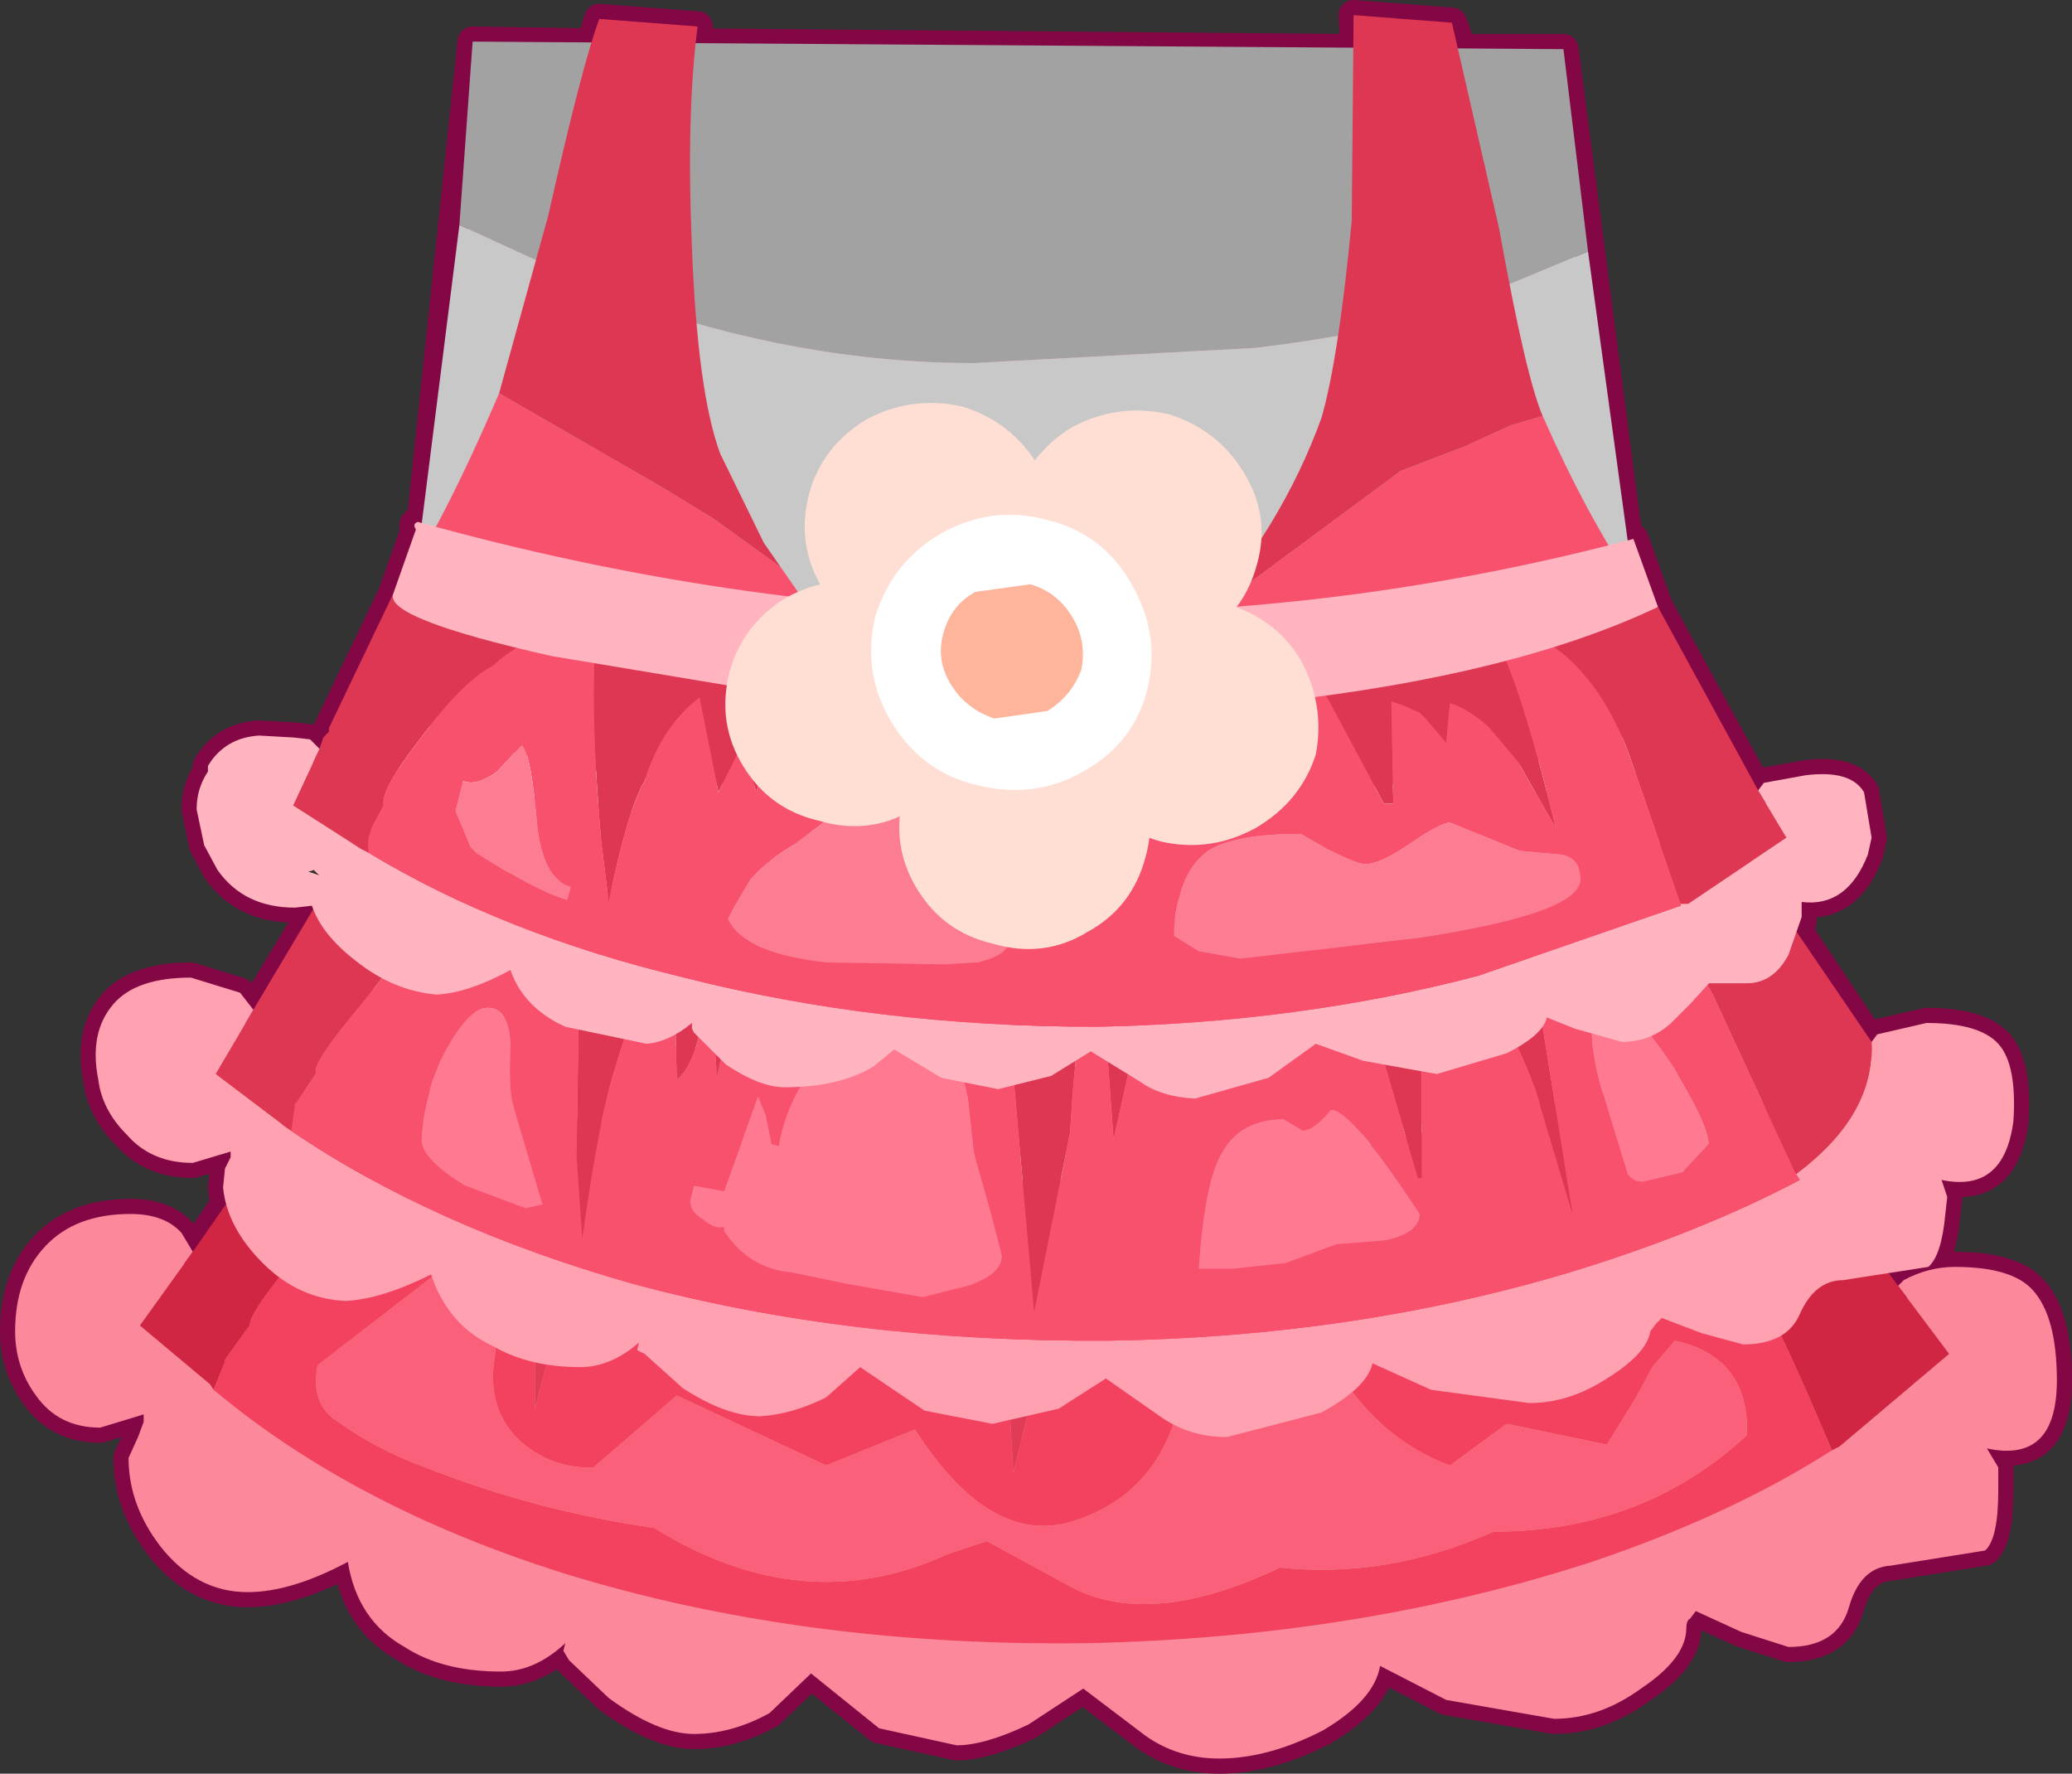 <?xml version="1.0" encoding="UTF-8" standalone="no"?>
<svg xmlns:xlink="http://www.w3.org/1999/xlink" height="46.9px" width="54.8px" xmlns="http://www.w3.org/2000/svg">
  <rect width="100%" height="100%" fill="#333333" stroke="none"/>
  <g transform="matrix(1.0, 0.0, 0.0, 1.0, 0.4, 0.4)">
    <path d="M42.8 13.85 L43.45 15.65 46.1 20.5 46.25 20.3 47.35 20.1 Q48.55 19.95 48.9 20.55 L49.1 21.75 49.0 22.2 Q48.45 23.6 47.25 23.45 L47.25 23.7 47.25 23.85 47.2 24.3 49.1 27.15 49.25 26.95 50.55 26.65 Q51.95 26.65 52.45 27.2 52.95 27.75 52.85 29.25 52.6 31.15 50.95 30.8 L51.1 31.25 51.05 31.7 Q50.95 32.8 50.6 33.1 L49.55 33.3 49.8 33.6 49.95 33.45 Q50.6 33.1 51.3 33.1 52.8 33.1 53.35 33.7 54.0 34.4 54.0 36.1 54.0 38.3 52.15 37.9 L52.45 38.4 52.45 39.0 Q52.45 40.3 52.1 40.6 L49.6 41.0 Q48.8 41.05 48.5 42.1 48.2 43.15 46.9 43.15 L45.65 42.75 44.45 42.2 44.3 42.4 Q44.2 42.45 44.2 42.65 44.2 43.45 43.0 44.25 41.9 45.05 40.7 45.05 L37.85 44.55 36.1 43.65 Q35.95 44.55 34.6 45.35 33.15 46.1 31.85 46.1 30.75 46.1 29.9 45.5 L28.25 44.25 26.8 45.2 Q25.65 45.75 24.9 45.75 L22.85 45.3 21.05 43.85 19.95 44.9 Q18.95 45.45 17.95 45.45 17.0 45.45 15.7 44.5 L14.65 43.5 14.5 43.25 14.55 43.05 Q13.75 43.8 12.85 43.8 11.3 43.8 10.3 43.15 9.05 42.45 8.8 40.9 7.3 41.7 6.15 41.7 4.8 41.7 3.85 40.5 3.0 39.4 3.0 38.15 L3.25 37.6 3.4 37.2 3.4 37.0 2.25 37.35 Q1.15 37.35 0.55 36.5 0.0 35.75 0.0 34.8 0.0 33.4 0.8 32.55 1.6 31.7 3.05 31.7 3.95 31.7 4.4 32.2 L4.7 32.7 5.55 31.45 5.5 31.0 5.55 30.5 5.7 30.2 5.7 30.05 4.7 30.35 Q3.6 30.35 2.95 29.6 2.3 28.95 2.2 28.15 1.95 26.9 2.6 26.15 3.2 25.45 4.65 25.45 L5.95 25.85 6.3 26.3 7.9 23.65 7.85 23.55 7.4 23.6 Q6.05 23.6 5.35 22.6 L5.0 21.95 4.8 21.0 Q4.8 20.45 5.1 20.0 L5.1 19.85 5.2 19.7 Q5.65 19.1 6.45 19.05 L7.35 19.1 7.8 19.15 8.05 19.4 8.15 19.1 8.3 18.95 8.3 18.85 10.0 15.3 10.6 13.6 Q10.5 13.45 10.65 13.4 L10.75 13.45 12.1 0.7 15.25 0.75 15.45 0.1 18.05 0.3 18.0 0.75 35.45 0.9 35.4 0.0 38.0 0.2 38.25 0.9 40.95 0.9 42.65 13.9 42.8 13.85 M7.9 22.6 L7.75 22.65 8.05 22.75 7.9 22.6" fill="#e7a08e" fill-rule="evenodd" stroke="none"/>
    <path d="M42.8 13.85 L42.65 13.9 40.95 0.9 38.25 0.9 38.0 0.2 35.4 0.0 35.45 0.9 18.0 0.75 18.05 0.3 15.45 0.1 15.25 0.75 12.1 0.7 10.75 13.45 10.65 13.4 Q10.5 13.45 10.6 13.6 L10.0 15.3 8.3 18.85 8.3 18.95 8.15 19.1 8.05 19.4 7.8 19.15 7.35 19.1 6.45 19.05 Q5.65 19.1 5.2 19.7 L5.1 19.85 5.1 20.0 Q4.8 20.45 4.8 21.0 L5.0 21.95 5.35 22.6 Q6.05 23.6 7.4 23.6 L7.85 23.55 7.9 23.65 6.3 26.3 5.95 25.85 4.65 25.45 Q3.2 25.45 2.6 26.15 1.95 26.9 2.2 28.15 2.3 28.95 2.95 29.6 3.6 30.35 4.7 30.35 L5.7 30.05 5.7 30.2 5.55 30.5 5.5 31.0 5.55 31.45 4.7 32.7 4.4 32.2 Q3.95 31.7 3.05 31.7 1.6 31.7 0.8 32.55 0.0 33.4 0.0 34.8 0.0 35.75 0.55 36.5 1.15 37.35 2.25 37.35 L3.4 37.0 3.4 37.2 3.25 37.6 3.0 38.15 Q3.0 39.4 3.85 40.5 4.8 41.7 6.15 41.7 7.3 41.7 8.8 40.9 9.05 42.45 10.3 43.15 11.3 43.8 12.85 43.8 13.75 43.8 14.55 43.05 L14.5 43.25 14.65 43.5 15.7 44.5 Q17.0 45.45 17.95 45.45 18.95 45.45 19.95 44.9 L21.05 43.85 22.85 45.3 24.9 45.75 Q25.65 45.75 26.8 45.2 L28.25 44.25 29.9 45.5 Q30.75 46.1 31.85 46.1 33.15 46.1 34.6 45.35 35.95 44.55 36.1 43.65 L37.85 44.55 40.7 45.05 Q41.9 45.05 43.0 44.25 44.2 43.45 44.2 42.65 44.2 42.45 44.3 42.4 L44.45 42.2 45.65 42.75 46.9 43.15 Q48.2 43.15 48.5 42.1 48.8 41.05 49.6 41.0 L52.1 40.6 Q52.45 40.3 52.45 39.0 L52.45 38.4 52.15 37.9 Q54.0 38.3 54.0 36.1 54.0 34.4 53.35 33.7 52.8 33.1 51.3 33.1 50.6 33.1 49.95 33.45 L49.8 33.6 49.55 33.3 50.6 33.1 Q50.95 32.8 51.05 31.7 L51.1 31.25 50.95 30.8 Q52.6 31.15 52.85 29.25 52.95 27.75 52.45 27.2 51.95 26.65 50.55 26.65 L49.25 26.95 49.1 27.15 47.2 24.3 47.25 23.85 47.25 23.7 47.25 23.45 Q48.45 23.6 49.0 22.2 L49.1 21.75 48.9 20.55 Q48.55 19.95 47.35 20.1 L46.25 20.3 46.1 20.5 43.45 15.65 42.8 13.85 Z" fill="none" stroke="#830645" stroke-linecap="round" stroke-linejoin="round" stroke-width="0.8"/>
    <path d="M41.6 6.25 L38.95 7.35 Q36.95 8.3 32.8 8.8 L25.35 9.2 Q20.7 9.2 16.0 7.5 L11.75 5.55 12.1 0.7 40.95 0.9 41.6 6.25" fill="#a2a2a2" fill-rule="evenodd" stroke="none"/>
    <path d="M9.75 21.4 L10.85 21.75 16.05 23.15 22.05 24.0 27.55 24.25 Q30.45 24.25 37.65 22.85 L43.7 21.55 45.2 32.45 Q27.25 36.5 8.4 32.35 L9.75 21.4" fill="#dae3e9" fill-rule="evenodd" stroke="none"/>
    <path d="M41.6 6.25 L43.7 21.55 37.65 22.85 Q30.45 24.25 27.55 24.25 L22.05 24.0 16.05 23.15 10.85 21.75 9.75 21.4 11.75 5.55 16.0 7.5 Q20.7 9.2 25.35 9.2 L32.8 8.8 Q36.95 8.3 38.95 7.35 L41.6 6.25" fill="#c8c8c8" fill-rule="evenodd" stroke="none"/>
    <path d="M43.4 18.8 L43.6 20.15 Q34.55 23.35 26.35 20.45 19.0 23.35 9.9 19.9 L10.0 18.45 Q19.0 21.9 26.35 19.05 34.45 21.95 43.4 18.8" fill="#ffffff" fill-rule="evenodd" stroke="none"/>
    <path d="M40.4 10.6 Q41.6 13.3 42.8 15.05 L43.4 18.8 Q34.45 21.95 26.35 19.05 19.0 21.9 10.0 18.45 L10.1 15.25 Q11.3 13.5 12.8 10.0 L17.05 12.45 18.45 13.3 20.25 14.6 21.05 15.75 Q22.85 18.2 26.65 18.7 L26.65 18.65 Q28.95 18.2 31.2 16.1 L31.25 16.05 31.3 16.0 33.0 14.75 36.65 12.05 38.35 11.4 39.55 10.85 40.4 10.6" fill="#f7516d" fill-rule="evenodd" stroke="none"/>
    <path d="M12.8 10.0 L14.1 5.3 Q15.0 1.3 15.45 0.1 L18.05 0.3 Q17.75 2.6 17.9 6.15 18.05 10.0 18.65 11.6 L19.8 13.95 20.25 14.6 18.45 13.3 17.05 12.45 12.8 10.0 M31.3 16.0 Q33.5 13.55 34.55 10.65 35.0 9.1 35.35 5.45 L35.4 0.0 38.0 0.2 39.25 5.65 Q39.95 9.55 40.4 10.6 L39.55 10.85 38.35 11.4 36.65 12.05 33.0 14.75 31.3 16.0" fill="#de3753" fill-rule="evenodd" stroke="none"/>
    <path d="M49.8 33.6 L49.95 33.45 Q50.6 33.1 51.3 33.1 52.8 33.1 53.35 33.7 54.0 34.4 54.0 36.1 54.0 38.3 52.15 37.9 L52.45 38.4 52.45 39.0 Q52.45 40.3 52.1 40.6 L49.6 41.0 Q48.8 41.05 48.5 42.1 48.2 43.15 46.9 43.15 L45.65 42.75 44.45 42.2 44.3 42.4 Q44.2 42.45 44.2 42.65 44.2 43.45 43.0 44.25 41.9 45.05 40.7 45.05 L37.85 44.55 36.1 43.65 Q35.95 44.55 34.6 45.35 33.15 46.1 31.85 46.1 30.75 46.1 29.9 45.5 L28.25 44.25 26.8 45.2 Q25.65 45.75 24.9 45.75 L22.85 45.3 21.05 43.85 19.95 44.9 Q18.95 45.45 17.95 45.45 17.0 45.45 15.7 44.5 L14.65 43.5 14.5 43.25 14.55 43.05 Q13.75 43.8 12.85 43.8 11.3 43.8 10.3 43.15 9.05 42.45 8.8 40.9 7.3 41.7 6.15 41.7 4.8 41.7 3.85 40.5 3.0 39.4 3.0 38.15 L3.25 37.6 3.4 37.2 3.4 37.0 2.25 37.35 Q1.15 37.35 0.55 36.5 0.0 35.75 0.0 34.8 0.0 33.4 0.8 32.55 1.6 31.7 3.05 31.7 3.95 31.7 4.4 32.2 L4.7 32.7 3.3 34.65 5.15 36.2 5.25 36.35 Q8.95 39.45 14.5 41.2 20.8 43.15 28.35 43.05 35.55 42.9 41.7 40.9 45.4 39.65 48.05 37.95 L48.25 37.85 51.15 35.4 49.8 33.6 M8.15 27.75 L9.15 25.85 9.3 25.7 Q27.05 30.1 44.25 25.55 L45.4 27.65 43.0 28.25 41.6 28.6 39.5 29.0 35.05 29.65 29.6 30.1 25.95 30.2 18.6 29.75 14.2 29.1 12.9 28.85 9.65 28.15 8.15 27.75" fill="#fc889b" fill-rule="evenodd" stroke="none"/>
    <path d="M48.05 37.95 Q45.4 39.65 41.7 40.9 35.55 42.9 28.35 43.05 20.8 43.15 14.5 41.2 8.95 39.45 5.25 36.35 L5.55 35.6 5.55 35.55 6.2 34.65 Q6.2 34.25 7.8 32.4 9.55 30.45 10.5 29.85 11.6 29.2 12.9 28.85 L14.2 29.1 18.6 29.75 25.95 30.2 26.05 30.85 25.95 30.85 26.4 38.55 27.35 34.65 27.95 31.75 28.4 33.1 28.65 34.75 29.4 31.65 29.6 30.7 29.4 30.75 29.4 30.65 29.6 30.1 35.05 29.65 35.3 30.0 35.05 30.0 37.15 35.5 37.25 35.5 37.2 33.1 37.25 33.1 37.2 31.2 37.95 31.9 38.5 32.95 38.5 31.2 Q39.35 31.55 40.3 33.55 41.15 35.15 41.5 36.65 L40.45 32.05 39.5 29.0 41.6 28.6 Q43.75 29.55 45.35 32.3 46.5 34.25 48.05 37.95 M43.3 35.75 L42.9 36.5 42.1 37.8 39.45 37.25 37.95 38.35 Q36.45 37.8 35.4 36.45 34.6 35.4 33.25 35.25 31.25 35.45 30.6 37.35 29.9 39.25 27.9 39.85 25.75 40.45 23.8 37.4 L21.45 38.35 17.5 36.5 15.3 38.4 Q14.2 38.45 13.35 37.7 12.55 36.95 12.65 35.75 12.95 33.65 12.15 32.5 L8.0 35.7 Q7.8 36.75 8.55 37.2 9.6 37.95 10.85 38.4 13.75 39.55 16.9 40.0 20.85 42.45 24.65 40.7 L25.7 40.35 28.0 41.6 Q30.1 42.65 33.45 41.05 36.3 41.35 39.1 40.1 43.05 40.1 45.8 37.55 L45.8 37.2 Q45.7 35.45 43.9 35.05 L43.3 35.75 M18.45 30.15 L14.2 29.15 13.85 33.7 13.75 35.0 13.75 36.85 Q14.45 34.05 14.9 32.95 15.5 31.55 16.45 30.5 L16.6 33.3 Q17.1 33.05 17.4 31.85 17.7 32.25 17.7 33.3 L18.6 30.2 18.45 30.15" fill="#f34260" fill-rule="evenodd" stroke="none"/>
    <path d="M43.3 35.75 L43.9 35.05 Q45.7 35.45 45.8 37.2 L45.8 37.55 Q43.05 40.1 39.1 40.1 36.3 41.35 33.45 41.05 30.1 42.65 28.0 41.6 L25.7 40.35 24.65 40.7 Q20.85 42.45 16.9 40.0 13.75 39.55 10.85 38.4 9.6 37.95 8.55 37.2 7.8 36.75 8.0 35.7 L12.15 32.5 Q12.95 33.65 12.65 35.75 12.55 36.95 13.35 37.7 14.2 38.45 15.3 38.4 L17.5 36.5 21.45 38.35 23.8 37.4 Q25.75 40.45 27.9 39.85 29.9 39.25 30.6 37.35 31.25 35.45 33.25 35.25 34.6 35.4 35.4 36.45 36.45 37.8 37.95 38.35 L39.45 37.25 42.1 37.8 42.9 36.5 43.3 35.75" fill="#fa607a" fill-rule="evenodd" stroke="none"/>
    <path d="M49.8 33.6 L51.15 35.4 48.25 37.85 48.05 37.95 Q46.5 34.25 45.35 32.3 43.75 29.55 41.6 28.6 L43.0 28.25 45.4 27.65 49.8 33.6 M5.25 36.35 L5.15 36.2 3.3 34.65 4.7 32.7 8.15 27.75 9.65 28.15 12.9 28.85 Q11.6 29.2 10.5 29.85 9.55 30.45 7.8 32.4 6.2 34.25 6.2 34.65 L5.55 35.55 5.55 35.6 5.25 36.35" fill="#d02643" fill-rule="evenodd" stroke="none"/>
    <path d="M39.5 29.0 L40.45 32.05 41.5 36.65 Q41.15 35.15 40.3 33.55 39.35 31.55 38.5 31.2 L38.5 32.95 37.95 31.9 37.2 31.2 37.15 31.2 37.2 33.1 37.25 35.5 37.15 35.5 35.05 30.0 35.3 30.0 39.5 29.0 M29.4 30.75 L29.6 30.7 29.4 31.65 28.65 34.75 28.4 33.1 27.95 31.75 27.35 34.65 26.4 38.55 25.95 30.85 26.05 30.85 27.95 30.8 28.0 30.8 29.4 30.75 M18.45 30.15 L18.6 30.2 17.7 33.3 Q17.7 32.25 17.4 31.85 17.1 33.05 16.6 33.3 L16.45 30.5 Q15.5 31.55 14.9 32.95 14.45 34.05 13.75 36.85 L13.75 35.0 13.85 33.7 14.2 29.15 18.45 30.15" fill="#e03b57" fill-rule="evenodd" stroke="none"/>
    <path d="M27.95 30.8 L27.95 30.75 28.0 30.8 27.95 30.8" fill="#f7516d" fill-rule="evenodd" stroke="none"/>
    <path d="M45.2 21.35 L45.35 21.65 49.1 27.15 Q49.2 29.1 47.1 30.65 L44.9 25.9 Q43.55 23.4 41.55 22.5 L45.2 21.35 M6.3 26.3 L9.25 21.35 Q11.15 22.35 13.75 22.8 L13.65 22.85 Q12.4 23.15 11.5 23.7 10.6 24.25 9.25 26.05 7.9 27.65 7.95 27.95 L7.95 28.0 7.45 28.75 7.4 28.8 7.3 29.5 7.15 29.4 5.3 28.0 6.3 26.3 M26.45 24.45 L28.05 24.3 28.8 24.2 29.75 24.05 29.9 24.05 30.3 24.0 30.0 25.45 29.05 29.75 29.05 29.7 28.9 27.65 28.4 25.7 Q28.1 26.3 27.9 29.55 L26.95 34.3 26.1 24.6 26.35 24.45 26.45 24.45 M39.55 22.85 L40.2 25.5 41.2 31.75 40.2 28.4 Q39.25 25.9 38.45 25.65 L38.45 27.75 37.95 26.55 37.2 25.65 37.2 26.15 37.2 26.6 37.2 30.75 37.1 30.75 35.05 23.75 35.35 23.7 36.2 23.55 Q37.5 23.7 39.55 22.85 M16.35 23.6 L17.2 23.7 18.15 23.85 19.85 23.95 Q19.0 25.9 18.55 28.15 18.55 26.85 18.2 26.4 18.0 27.75 17.5 28.15 L17.45 26.2 17.2 24.8 Q16.4 26.0 15.9 27.75 15.45 29.1 15.0 32.35 L14.85 30.2 14.9 26.7 15.0 23.2 16.35 23.6" fill="#de3753" fill-rule="evenodd" stroke="none"/>
    <path d="M45.2 21.35 L41.55 22.5 41.3 22.55 39.55 22.85 35.25 23.6 35.2 23.55 29.95 23.9 29.95 23.95 26.4 24.0 26.4 23.95 19.35 23.6 19.35 23.65 15.0 23.05 15.0 23.0 14.05 22.85 14.0 22.85 13.75 22.8 Q11.15 22.35 9.25 21.35 L9.7 20.0 9.9 19.85 Q27.45 23.95 44.3 19.65 L45.2 21.35 M47.1 30.65 Q49.2 29.1 49.1 27.15 L49.25 26.95 50.55 26.65 Q51.95 26.65 52.45 27.2 52.95 27.75 52.85 29.25 52.6 31.15 50.95 30.8 L51.1 31.25 51.05 31.7 Q50.95 32.8 50.6 33.1 L48.35 33.45 Q47.6 33.45 47.2 34.35 46.85 35.15 45.7 35.15 L44.6 34.85 43.55 34.45 43.4 34.6 43.25 34.8 Q43.15 35.4 42.1 36.05 41.1 36.7 40.05 36.7 L37.45 36.35 35.9 35.65 Q35.75 36.3 34.55 36.95 L32.05 37.6 Q31.1 37.6 30.35 37.1 L28.85 36.05 27.6 36.85 25.85 37.25 24.05 36.9 22.35 35.75 21.45 36.55 Q20.55 37.0 19.7 37.05 18.8 37.05 17.65 36.3 L16.65 35.4 16.45 35.3 16.5 35.1 Q15.75 35.75 14.95 35.75 13.6 35.75 12.65 35.2 11.45 34.65 11.0 33.3 9.7 33.95 8.75 34.0 7.5 33.95 6.55 33.0 5.6 32.05 5.5 31.0 L5.55 30.5 5.7 30.2 5.7 30.05 4.7 30.35 Q3.6 30.35 2.95 29.6 2.3 28.95 2.2 28.15 1.95 26.9 2.6 26.15 3.2 25.45 4.65 25.45 L5.95 25.85 6.3 26.3 5.3 28.0 7.15 29.4 7.3 29.5 Q11.05 32.05 16.35 33.55 22.1 35.1 28.95 35.05 35.4 34.95 41.1 33.25 44.55 32.2 47.2 30.8 L47.1 30.65" fill="#ffa1b0" fill-rule="evenodd" stroke="none"/>
    <path d="M41.55 22.5 Q43.55 23.4 44.9 25.9 L47.1 30.65 47.2 30.8 Q44.55 32.2 41.1 33.25 35.4 34.95 28.95 35.05 22.1 35.1 16.35 33.55 11.05 32.05 7.3 29.5 L7.4 28.8 7.45 28.75 7.95 28.0 7.95 27.95 Q7.9 27.65 9.25 26.05 10.6 24.25 11.5 23.7 12.4 23.15 13.65 22.85 L13.75 22.8 14.0 22.85 14.05 22.85 15.0 23.0 15.0 23.05 19.35 23.65 19.35 23.6 26.4 23.95 26.4 24.0 26.45 24.45 26.35 24.45 26.1 24.6 26.95 34.3 27.9 29.55 Q28.1 26.3 28.4 25.7 L28.9 27.65 29.05 29.7 29.05 29.75 30.0 25.45 30.3 24.0 29.9 24.05 29.95 23.95 29.95 23.9 35.2 23.55 35.25 23.6 35.35 23.7 35.05 23.75 37.1 30.75 37.2 30.75 37.2 26.6 37.2 26.15 37.2 25.65 37.95 26.55 38.45 27.75 38.45 25.65 Q39.25 25.9 40.2 28.4 L41.2 31.75 40.2 25.5 39.55 22.85 41.3 22.55 41.55 22.5 M44.8 29.85 Q44.8 29.35 43.85 27.8 42.8 26.25 42.4 26.25 41.7 26.25 41.7 26.85 41.7 27.6 42.05 28.7 L42.65 30.65 Q42.8 30.85 43.05 30.85 L44.1 30.6 44.8 29.85 M16.35 23.6 L15.0 23.2 14.9 26.7 14.85 30.2 15.0 32.35 Q15.45 29.1 15.9 27.75 16.4 26.0 17.2 24.8 L17.45 26.2 17.5 28.15 Q18.0 27.75 18.2 26.4 18.55 26.85 18.55 28.15 19.0 25.9 19.85 23.95 L18.15 23.85 17.2 23.7 16.35 23.6 M33.55 29.2 Q32.35 29.2 31.85 30.2 31.45 31.0 31.3 33.15 L31.35 33.15 32.2 33.15 33.6 33.0 34.95 32.5 36.25 32.4 Q37.15 32.2 37.15 31.7 35.35 28.95 34.8 28.95 34.35 29.5 34.05 29.5 L33.55 29.2 M13.15 28.75 Q13.05 28.35 13.1 27.2 13.05 26.25 12.5 26.25 11.95 26.25 11.25 27.65 L11.05 28.15 Q10.75 29.1 10.75 29.75 10.75 30.25 11.9 30.95 L13.5 31.55 13.95 31.45 13.15 28.75 M20.2 29.9 L20.0 29.85 19.85 29.1 19.65 28.6 18.75 31.1 17.95 30.95 17.85 31.35 Q17.85 31.65 18.2 31.85 18.5 32.1 18.7 32.05 L18.75 32.05 18.75 32.15 Q19.4 33.15 20.55 33.25 L22.0 33.55 24.0 33.9 25.2 33.6 Q26.1 33.3 26.1 32.8 L25.8 31.65 25.35 30.05 25.2 28.65 24.9 27.35 23.8 27.3 22.85 27.1 Q21.75 27.1 21.0 28.0 20.4 28.8 20.2 29.9" fill="#f7516d" fill-rule="evenodd" stroke="none"/>
    <path d="M44.8 29.85 L44.1 30.6 43.05 30.85 Q42.8 30.85 42.65 30.65 L42.05 28.7 Q41.7 27.6 41.7 26.85 41.7 26.25 42.4 26.25 42.8 26.25 43.85 27.8 44.8 29.35 44.8 29.85 M20.2 29.9 Q20.4 28.8 21.0 28.0 21.75 27.1 22.85 27.1 L23.8 27.3 24.9 27.35 25.2 28.65 25.35 30.05 25.8 31.65 26.1 32.8 Q26.1 33.3 25.2 33.6 L24.0 33.9 22.0 33.55 20.55 33.25 Q19.4 33.15 18.75 32.15 L18.75 32.05 18.7 32.05 Q18.5 32.1 18.2 31.85 17.85 31.65 17.85 31.35 L17.95 30.95 18.75 31.1 19.65 28.6 19.85 29.1 20.0 29.85 20.2 29.9 M13.15 28.75 L13.95 31.45 13.5 31.55 11.9 30.95 Q10.75 30.25 10.75 29.75 10.75 29.1 11.05 28.15 L11.25 27.65 Q11.95 26.25 12.5 26.25 13.05 26.25 13.1 27.2 13.05 28.35 13.15 28.75 M33.55 29.2 L34.05 29.5 Q34.35 29.5 34.8 28.95 35.35 28.95 37.15 31.7 37.15 32.2 36.25 32.4 L34.95 32.5 33.6 33.0 32.2 33.15 31.35 33.15 31.3 33.15 Q31.45 31.0 31.85 30.2 32.35 29.2 33.55 29.2" fill="#ff7990" fill-rule="evenodd" stroke="none"/>
    <path d="M40.1 16.35 L41.3 16.1 43.45 15.65 46.1 20.5 46.85 21.75 44.25 23.5 44.05 23.5 42.65 19.45 Q41.75 17.15 40.1 16.35 M8.05 19.4 L8.15 19.1 8.3 18.95 8.3 18.85 10.0 15.3 11.5 15.65 14.6 16.25 Q13.45 16.45 12.65 17.2 11.85 17.6 10.7 19.15 9.65 20.5 9.75 20.9 L9.4 21.55 9.4 21.6 Q9.3 21.8 9.35 22.15 L9.15 22.05 7.35 20.9 8.05 19.4 M15.85 16.8 L18.0 17.3 18.05 17.3 19.7 17.7 20.45 17.8 19.6 20.55 19.25 19.25 18.6 20.55 18.1 18.05 Q17.1 18.8 16.65 20.25 16.2 21.0 15.7 23.45 L15.5 21.85 Q15.2 18.35 15.35 16.65 L15.85 16.8 M26.4 17.55 L30.15 17.5 31.8 17.55 31.5 18.3 30.4 20.95 30.1 19.55 29.4 18.4 Q28.95 18.75 28.65 20.8 L27.2 23.95 26.85 21.3 26.4 17.55 M34.4 17.3 L38.25 16.85 39.25 16.65 Q39.9 18.0 40.75 21.5 L39.75 19.75 38.95 18.8 Q38.35 18.3 37.95 18.2 L37.85 19.25 37.3 18.6 37.15 18.45 36.7 18.25 36.4 18.15 36.45 20.85 36.2 20.85 34.3 17.3 34.4 17.3" fill="#de3753" fill-rule="evenodd" stroke="none"/>
    <path d="M46.1 20.5 L46.25 20.3 47.35 20.1 Q48.55 19.95 48.9 20.55 L49.1 21.75 49.0 22.2 Q48.45 23.6 47.25 23.45 L47.25 23.7 47.25 23.85 46.9 24.85 Q46.5 25.6 45.8 25.6 L44.8 25.6 44.3 26.15 44.0 26.45 43.8 26.65 Q43.25 27.15 42.5 27.15 L41.25 26.8 40.5 26.5 40.5 26.55 Q40.35 27.0 39.45 27.45 L37.6 28.0 35.65 27.65 34.4 27.2 33.15 28.1 31.2 28.65 Q30.3 28.6 29.75 28.2 L28.45 27.4 27.4 28.05 26.0 28.4 24.5 28.1 23.25 27.35 22.7 27.8 Q21.8 28.35 20.35 28.35 19.7 28.35 18.8 27.75 L17.95 26.9 17.9 26.8 17.9 26.65 Q17.3 27.15 16.7 27.2 L14.55 26.75 Q13.45 26.25 13.1 25.25 12.0 25.85 11.15 25.9 10.0 25.8 9.0 25.0 8.1 24.3 7.85 23.55 L7.4 23.6 Q6.05 23.6 5.35 22.6 L5.0 21.95 4.8 21.0 Q4.8 20.45 5.1 20.0 L5.1 19.85 5.2 19.7 Q5.65 19.1 6.45 19.05 L7.35 19.1 7.8 19.15 8.05 19.4 7.35 20.9 9.15 22.05 9.35 22.15 Q12.9 24.3 17.7 25.45 22.8 26.75 28.6 26.75 33.95 26.65 38.7 25.4 L44.05 23.55 44.05 23.5 44.25 23.5 46.85 21.75 46.1 20.5 M7.9 22.6 L7.75 22.65 8.05 22.75 7.9 22.6" fill="#ffb4c0" fill-rule="evenodd" stroke="none"/>
    <path d="M14.6 16.25 L15.85 16.5 15.85 16.8 15.35 16.65 Q15.2 18.35 15.5 21.85 L15.7 23.45 Q16.2 21.0 16.65 20.25 17.1 18.8 18.1 18.05 L18.6 20.55 19.25 19.25 19.6 20.55 20.45 17.8 19.7 17.7 19.9 17.15 26.4 17.55 26.85 21.3 27.2 23.95 28.65 20.8 Q28.95 18.75 29.4 18.4 L30.1 19.55 30.4 20.95 31.5 18.3 31.8 17.55 30.15 17.5 34.3 17.2 34.4 17.3 34.3 17.3 36.2 20.85 36.45 20.85 36.4 18.15 36.7 18.25 37.15 18.45 37.3 18.6 37.85 19.25 37.95 18.2 Q38.35 18.3 38.95 18.8 L39.75 19.75 40.75 21.5 Q39.9 18.0 39.25 16.65 L38.25 16.85 38.15 16.65 40.1 16.35 Q41.75 17.15 42.65 19.45 L44.05 23.5 44.05 23.55 38.7 25.4 Q33.95 26.65 28.6 26.75 22.8 26.75 17.7 25.45 12.9 24.3 9.35 22.15 9.3 21.8 9.4 21.6 L9.4 21.55 9.75 20.9 Q9.65 20.5 10.7 19.15 11.85 17.6 12.65 17.2 13.45 16.45 14.6 16.25 M22.85 20.25 L20.65 21.9 Q19.95 22.3 19.45 22.85 L18.95 23.7 18.85 23.9 Q19.25 24.8 21.45 25.05 L24.55 25.1 25.45 25.05 Q26.3 24.85 26.3 24.45 25.35 22.1 24.9 21.75 24.1 21.0 22.85 20.25 M41.4 22.85 Q41.4 22.3 40.9 22.2 L39.8 22.1 37.95 21.35 Q37.7 21.35 36.9 21.9 36.1 22.45 35.7 22.45 35.5 22.45 34.7 22.05 L34.0 21.65 Q32.25 21.65 31.55 22.1 31.0 22.5 30.8 23.3 30.65 23.75 30.65 24.35 L31.3 24.75 32.4 24.95 37.15 24.4 Q41.4 23.75 41.4 22.85 M13.8 21.35 Q13.65 19.55 13.4 19.3 L12.75 20.0 Q12.2 20.4 11.85 20.25 L11.65 21.05 12.05 22.0 12.2 22.15 Q13.75 23.15 14.6 23.4 L14.7 23.05 Q13.95 22.85 13.8 21.35" fill="#f7516d" fill-rule="evenodd" stroke="none"/>
    <path d="M41.4 22.85 Q41.4 23.75 37.15 24.4 L32.4 24.95 31.3 24.75 30.65 24.35 Q30.65 23.75 30.8 23.3 31.0 22.5 31.55 22.1 32.25 21.65 34.0 21.65 L34.7 22.05 Q35.5 22.45 35.7 22.45 36.1 22.45 36.9 21.9 37.7 21.35 37.95 21.35 L39.8 22.1 40.9 22.2 Q41.4 22.3 41.4 22.85 M22.85 20.25 Q24.1 21.0 24.9 21.75 25.35 22.1 26.3 24.45 26.3 24.85 25.45 25.05 L24.55 25.1 21.45 25.05 Q19.25 24.8 18.85 23.9 L18.95 23.7 19.45 22.85 Q19.95 22.3 20.65 21.9 L22.85 20.25 M13.8 21.35 Q13.95 22.85 14.7 23.05 L14.6 23.4 Q13.75 23.15 12.2 22.15 L12.05 22.0 11.65 21.05 11.85 20.25 Q12.2 20.4 12.75 20.0 L13.4 19.3 Q13.65 19.55 13.8 21.35" fill="#fc7d92" fill-rule="evenodd" stroke="none"/>
    <path d="M42.8 13.85 L43.45 15.65 Q39.65 17.45 33.4 18.15 27.1 18.85 22.9 18.4 L14.2 16.95 Q9.75 15.95 10.0 15.3 L10.6 13.6 Q10.5 13.45 10.65 13.4 27.15 18.0 42.8 13.85" fill="#ffb4c0" fill-rule="evenodd" stroke="none"/>
    <path d="M26.45 12.85 Q26.8 11.6 27.95 10.9 29.15 10.25 30.5 10.55 31.8 10.95 32.5 12.1 33.2 13.25 32.85 14.5 32.5 15.85 31.3 16.5 30.15 17.2 28.8 16.8 27.5 16.5 26.8 15.35 26.1 14.2 26.45 12.85" fill="#ffdfd4" fill-rule="evenodd" stroke="none"/>
    <path d="M31.95 15.55 Q33.3 15.9 34.0 17.05 34.65 18.25 34.4 19.55 34.0 20.8 32.8 21.5 31.6 22.15 30.3 21.85 29.0 21.5 28.3 20.3 27.6 19.2 27.9 17.85 28.25 16.55 29.45 15.9 30.7 15.2 31.95 15.55" fill="#ffdfd4" fill-rule="evenodd" stroke="none"/>
    <path d="M23.5 20.6 Q23.85 19.35 25.0 18.65 26.2 18.0 27.55 18.3 28.85 18.7 29.55 19.85 30.25 21.0 29.9 22.25 29.55 23.6 28.35 24.25 27.2 24.95 25.85 24.55 24.55 24.25 23.85 23.1 23.15 21.95 23.5 20.6" fill="#ffdfd4" fill-rule="evenodd" stroke="none"/>
    <path d="M18.9 17.35 Q19.25 16.1 20.4 15.4 21.6 14.75 22.95 15.05 24.25 15.45 24.95 16.6 25.65 17.75 25.3 19.0 24.95 20.35 23.75 21.0 22.6 21.7 21.25 21.3 19.95 21.0 19.25 19.85 18.55 18.7 18.9 17.35" fill="#ffdfd4" fill-rule="evenodd" stroke="none"/>
    <path d="M21.0 12.65 Q21.35 11.4 22.5 10.7 23.7 10.05 25.05 10.35 26.35 10.75 27.05 11.9 27.75 13.05 27.4 14.3 27.05 15.65 25.85 16.3 24.7 17.0 23.35 16.6 22.05 16.3 21.35 15.15 20.65 14.0 21.0 12.65" fill="#ffdfd4" fill-rule="evenodd" stroke="none"/>
    <path d="M28.25 20.0 Q26.95 20.75 25.4 20.35 23.95 20.0 23.15 18.65 22.4 17.35 22.75 15.9 23.2 14.45 24.5 13.7 25.85 12.95 27.3 13.35 28.75 13.7 29.5 15.0 30.3 16.35 29.95 17.8 29.6 19.25 28.25 20.0" fill="#ffffff" fill-rule="evenodd" stroke="none"/>
    <path d="M27.3 18.4 L25.9 18.6 Q25.15 18.35 24.75 17.7 24.35 17.05 24.55 16.35 24.75 15.6 25.4 15.25 L26.85 15.05 Q27.55 15.25 27.95 15.9 28.35 16.55 28.2 17.3 27.95 18.0 27.3 18.4" fill="#ffb59c" fill-rule="evenodd" stroke="none"/>
  </g>
</svg>
